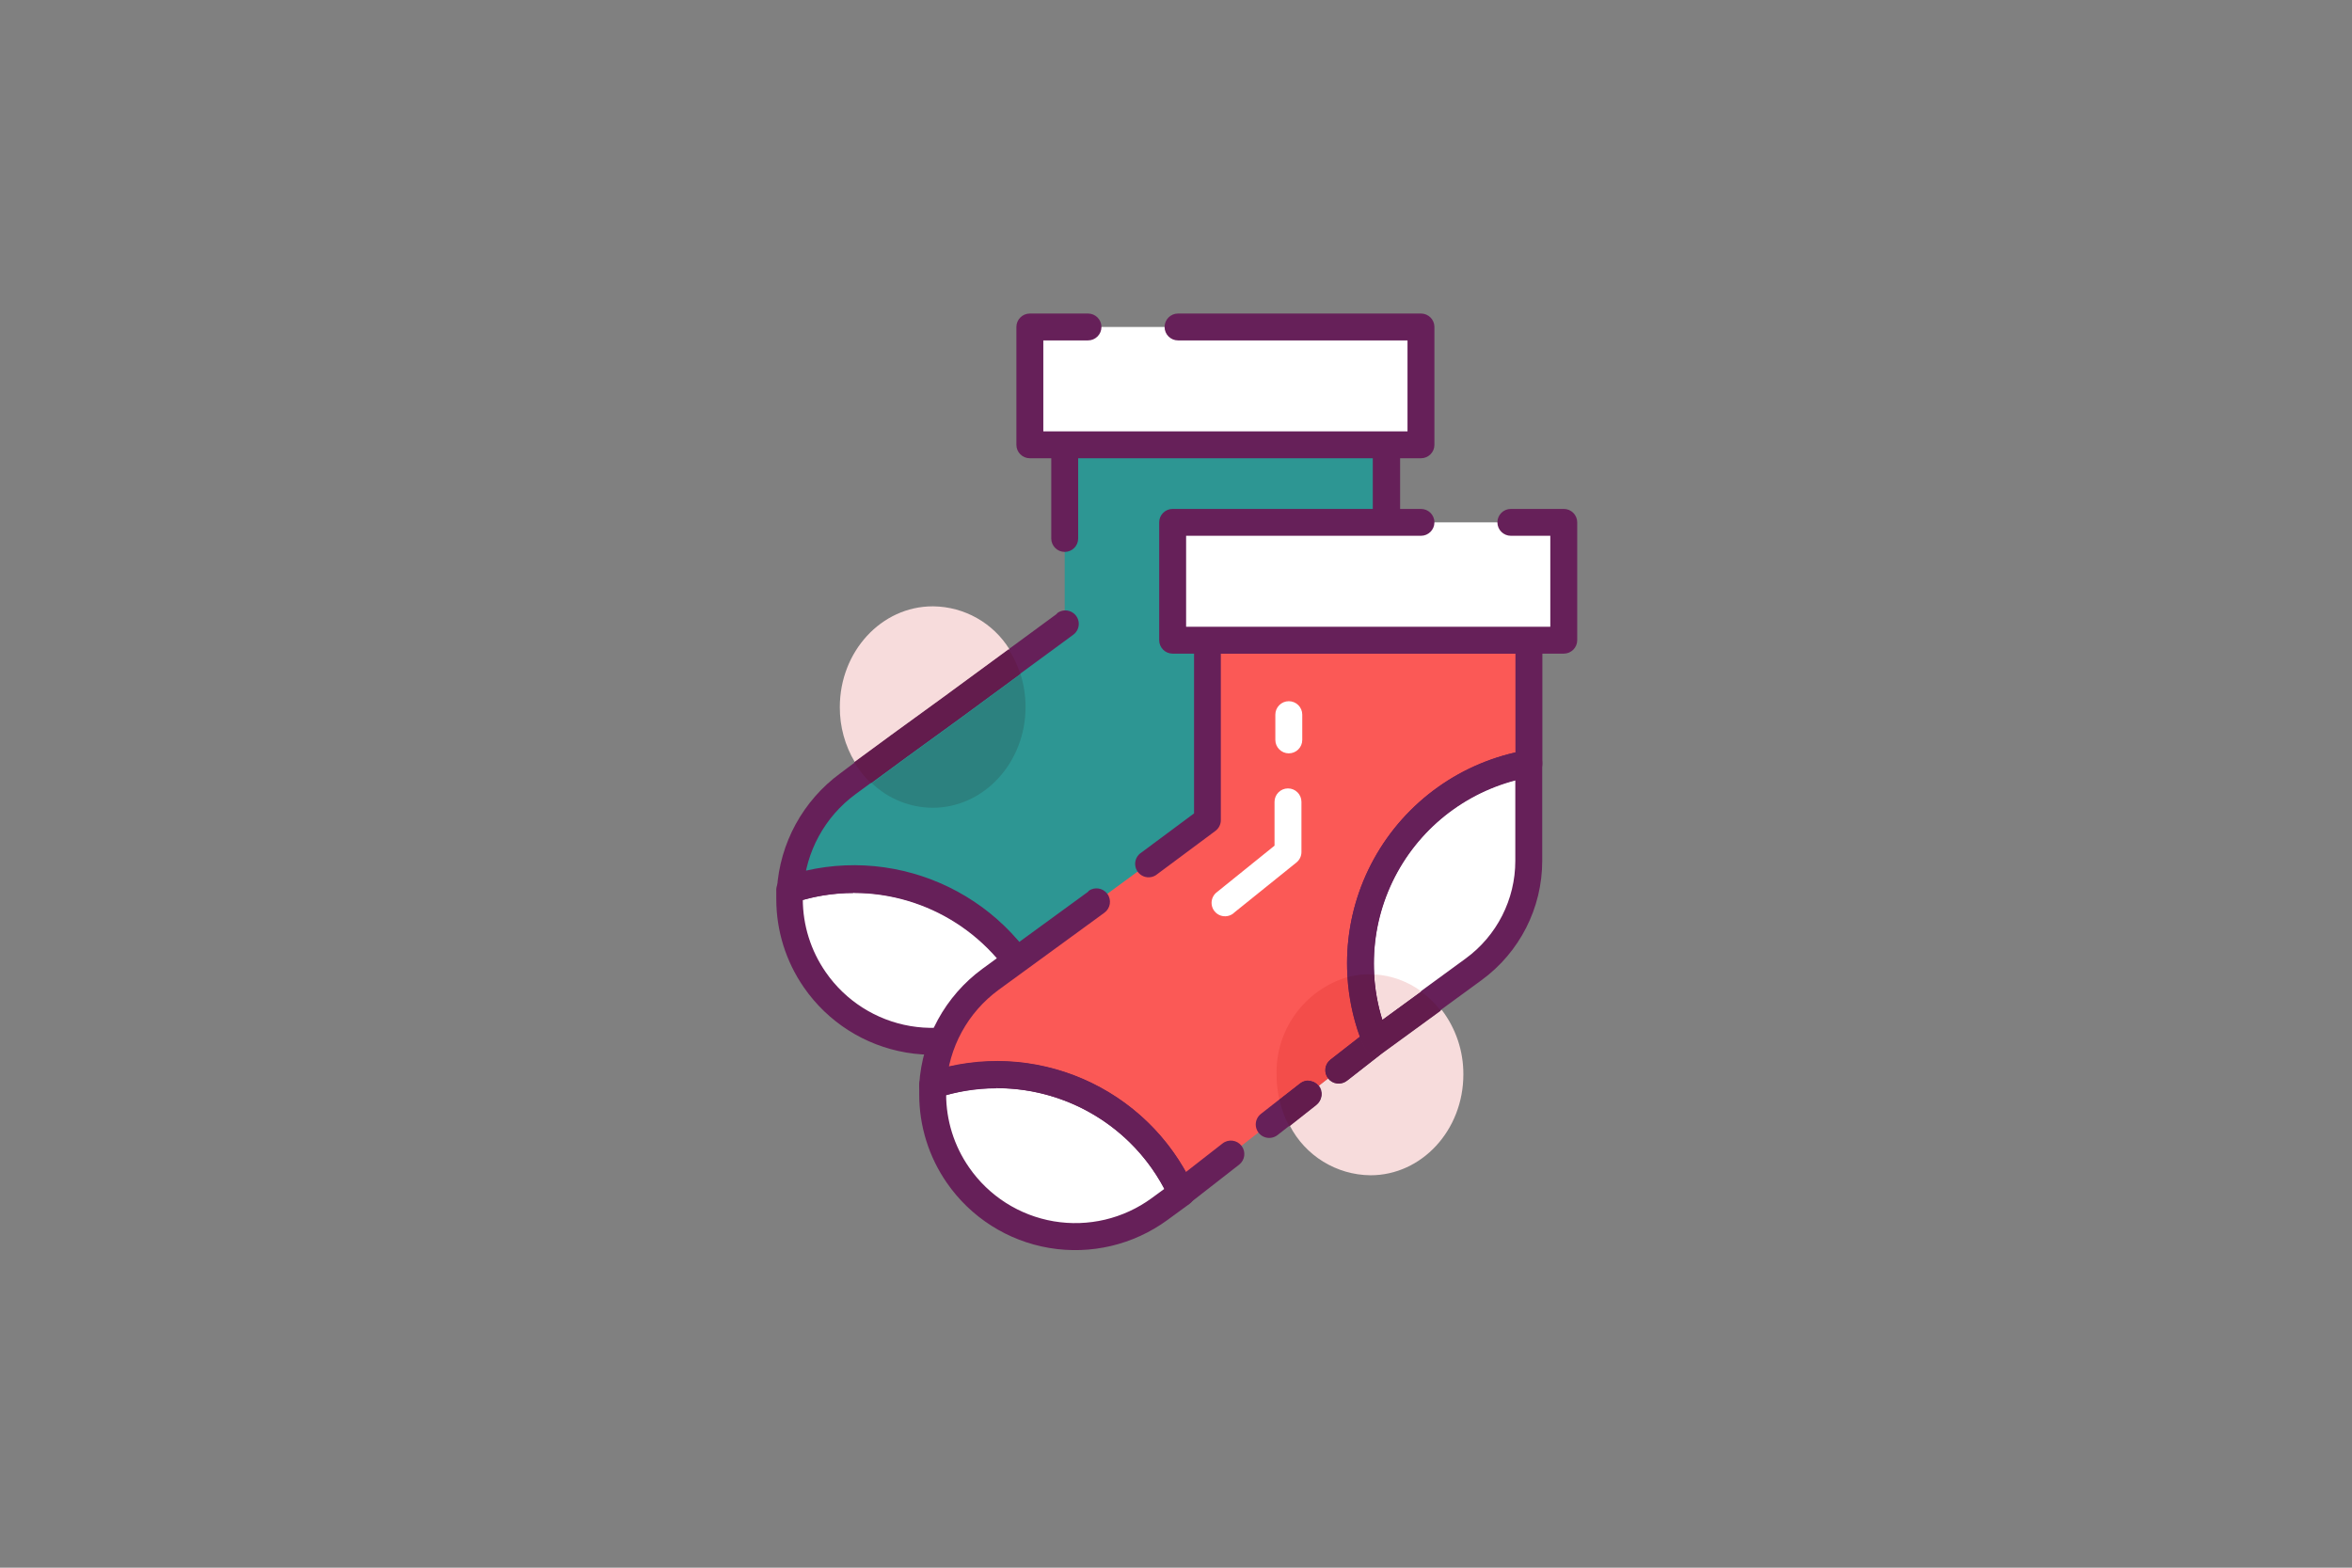<?xml version="1.0" encoding="UTF-8"?>
<svg width="300px" height="200px" viewBox="0 0 300 200" version="1.1" xmlns="http://www.w3.org/2000/svg" xmlns:xlink="http://www.w3.org/1999/xlink">
    <rect x="0" y="0" width="300" height="200" fill="#808080" stroke="none"/>
    <!-- Generator: Sketch 51.3 (57544) - http://www.bohemiancoding.com/sketch -->
    <title>festive-christmas-stockings</title>
    <desc>Created with Sketch.</desc>
    <defs></defs>
    <g id="festive-christmas-stockings" stroke="none" stroke-width="1" fill="none" fill-rule="evenodd">
        <g id="Stockings" transform="translate(99, 40)" fill-rule="nonzero">
            <path d="M77.799,32.503 L77.799,16.749 L36.805,16.749 L36.805,39.72 L9.133,60.034 C4.795,63.218 2.098,68.16 1.768,73.526 C14.288,69.347 27.95,75.26 33.458,87.24 L58.315,67.851 C55.3,60.592 55.752,52.357 59.546,45.471 C63.339,38.585 70.062,33.794 77.817,32.451" id="Shape" fill="#2D9693"></path>
            <path d="M9.888,72.206 C7.117,72.206 4.363,72.652 1.734,73.526 C1.286,80.556 4.952,87.211 11.138,90.597 C17.324,93.983 24.914,93.49 30.608,89.331 L33.423,87.274 C29.199,78.092 20.007,72.207 9.888,72.206 Z" id="Shape" fill="#FFFFFF"></path>
            <path d="M77.799,32.503 C70.045,33.846 63.322,38.636 59.529,45.522 C55.735,52.408 55.282,60.643 58.298,67.903 L77.799,53.657 L77.799,32.503 Z" id="Shape" fill="#FFFFFF"></path>
            <path d="M35.775,38.331 L21.493,48.823 L14.626,53.811 L8.171,58.663 C3.423,62.145 0.467,67.551 0.103,73.423 C0.075,73.987 0.327,74.528 0.776,74.871 C1.225,75.213 1.815,75.313 2.352,75.137 C14.053,71.235 26.818,76.773 31.947,87.977 C32.167,88.451 32.591,88.799 33.099,88.922 C33.607,89.046 34.143,88.931 34.556,88.611 L59.414,69.223 C60.022,68.75 60.24,67.929 59.946,67.217 C57.131,60.438 57.555,52.749 61.098,46.32 C64.641,39.891 70.919,35.419 78.16,34.166 C78.993,34.022 79.597,33.295 79.585,32.451 L79.585,16.697 C79.585,15.75 78.816,14.983 77.868,14.983 L36.805,14.983 C35.857,14.983 35.089,15.75 35.089,16.697 L35.089,28.697 C35.089,29.644 35.857,30.411 36.805,30.411 C37.753,30.411 38.522,29.644 38.522,28.697 L38.522,18.411 L76.1,18.411 L76.1,32.451 L77.817,32.451 L77.525,30.737 C69.262,32.168 62.098,37.27 58.052,44.605 C54.006,51.939 53.515,60.713 56.719,68.451 L58.298,67.8 L57.234,66.446 L32.376,85.834 L33.441,87.189 L35.003,86.469 C29.147,73.678 14.58,67.351 1.219,71.794 L1.751,73.423 L3.468,73.526 C3.766,68.663 6.213,64.185 10.146,61.303 L16.755,56.451 L23.621,51.463 L37.904,40.971 C38.398,40.607 38.659,40.007 38.59,39.398 C38.521,38.789 38.132,38.263 37.569,38.018 C37.006,37.773 36.355,37.847 35.861,38.211" id="Shape" fill="#662059"></path>
            <path d="M9.888,72.206 L9.888,70.491 C6.93,70.491 3.991,70.965 1.185,71.897 C0.52,72.12 0.058,72.724 0.017,73.423 C0.017,73.846 0.017,74.269 0.017,74.691 C0.012,78.722 1.24,82.657 3.536,85.971 C6.588,90.39 11.3,93.388 16.6,94.282 C21.9,95.177 27.336,93.892 31.672,90.72 L34.488,88.663 C35.152,88.182 35.382,87.298 35.037,86.554 C30.523,76.748 20.696,70.471 9.888,70.491 L9.888,73.92 C19.34,73.926 27.923,79.43 31.861,88.011 L33.423,87.291 L32.411,85.903 L29.595,87.96 C26.006,90.582 21.507,91.643 17.122,90.9 C12.737,90.157 8.84,87.675 6.317,84.017 C4.416,81.278 3.397,78.024 3.399,74.691 C3.399,74.337 3.399,73.989 3.399,73.646 L1.682,73.543 L2.215,75.171 C4.672,74.354 7.246,73.937 9.836,73.937 L9.836,72.223 L9.888,72.206 Z" id="Shape" fill="#662059"></path>
            <path d="M77.799,32.503 L77.507,30.789 C69.245,32.22 62.081,37.321 58.035,44.656 C53.989,51.991 53.498,60.764 56.702,68.503 C56.905,68.985 57.318,69.348 57.823,69.488 C58.328,69.629 58.87,69.531 59.294,69.223 L78.795,54.977 C79.239,54.653 79.5,54.137 79.499,53.589 L79.499,32.503 C79.506,31.993 79.286,31.506 78.898,31.175 C78.509,30.843 77.994,30.702 77.49,30.789 L77.782,32.503 L76.066,32.503 L76.066,52.8 L57.182,66.514 L58.195,67.903 L59.774,67.251 C56.96,60.473 57.384,52.783 60.927,46.354 C64.47,39.925 70.747,35.453 77.988,34.2 L77.696,32.486 L77.799,32.503 Z" id="Shape" fill="#662059"></path>
            <rect id="Rectangle-path" fill="#FFFFFF" x="32.359" y="1.714" width="49.886" height="15.034"></rect>
            <path d="M39.775,0 L32.359,0 C31.411,0 30.642,0.768 30.642,1.714 L30.642,16.749 C30.642,17.695 31.411,18.463 32.359,18.463 L82.246,18.463 C83.194,18.463 83.962,17.695 83.962,16.749 L83.962,1.714 C83.962,0.768 83.194,0 82.246,0 L51.26,0 C50.312,0 49.543,0.768 49.543,1.714 C49.543,2.661 50.312,3.429 51.26,3.429 L80.529,3.429 L80.529,15.034 L34.076,15.034 L34.076,3.429 L39.775,3.429 C40.723,3.429 41.492,2.661 41.492,1.714 C41.492,0.768 40.723,0 39.775,0 Z" id="Shape" fill="#662059"></path>
            <path d="M96.013,57.429 L96.013,41.674 L55.019,41.674 L55.019,64.646 L27.346,84.96 C23.011,88.145 20.314,93.087 19.982,98.451 C32.502,94.273 46.164,100.185 51.672,112.166 L76.512,92.777 C73.496,85.518 73.949,77.283 77.743,70.397 C81.536,63.511 88.259,58.72 96.013,57.377" id="Shape" fill="#FB5956"></path>
            <path d="M28.119,97.131 C25.348,97.132 22.594,97.578 19.965,98.451 C19.517,105.482 23.183,112.137 29.369,115.523 C35.555,118.909 43.145,118.416 48.839,114.257 L51.654,112.2 C47.43,103.018 38.238,97.133 28.119,97.131 Z" id="Shape" fill="#FFFFFF"></path>
            <path d="M96.013,57.429 C88.259,58.771 81.536,63.562 77.743,70.448 C73.949,77.334 73.496,85.569 76.512,92.829 L88.975,83.726 C93.396,80.499 96.011,75.36 96.013,69.891 L96.013,57.429" id="Shape" fill="#FFFFFF"></path>
            <path d="M72.804,97.903 L77.559,94.183 C78.167,93.71 78.385,92.889 78.091,92.177 C75.276,85.398 75.7,77.709 79.243,71.28 C82.786,64.851 89.064,60.379 96.305,59.126 C97.138,58.982 97.742,58.255 97.73,57.411 L97.73,41.657 C97.73,40.71 96.961,39.943 96.013,39.943 L55.019,39.943 C54.071,39.943 53.303,40.71 53.303,41.657 L53.303,63.771 L46.59,68.76 C46.045,69.103 45.738,69.723 45.796,70.365 C45.854,71.006 46.267,71.561 46.865,71.801 C47.464,72.041 48.147,71.926 48.633,71.503 L56.032,66 C56.464,65.676 56.719,65.168 56.719,64.629 L56.719,43.371 L94.296,43.371 L94.296,57.411 L96.013,57.411 L95.721,55.697 C87.459,57.128 80.295,62.23 76.249,69.565 C72.202,76.899 71.712,85.673 74.915,93.411 L76.495,92.76 L75.43,91.406 L70.675,95.126 C70.191,95.502 69.944,96.109 70.029,96.716 C70.113,97.323 70.515,97.839 71.084,98.07 C71.653,98.301 72.302,98.211 72.787,97.834" id="Shape" fill="#662059"></path>
            <path d="M63.946,104.811 L68.924,100.92 C69.409,100.543 69.655,99.937 69.571,99.33 C69.486,98.722 69.084,98.206 68.515,97.976 C67.946,97.745 67.297,97.835 66.813,98.211 L61.834,102.103 C61.35,102.48 61.103,103.086 61.188,103.693 C61.272,104.3 61.675,104.817 62.243,105.047 C62.812,105.278 63.461,105.188 63.946,104.811" id="Shape" fill="#662059"></path>
            <path d="M39.809,73.749 L26.317,83.589 C21.568,87.07 18.613,92.477 18.248,98.349 C18.22,98.912 18.472,99.454 18.921,99.796 C19.37,100.139 19.96,100.239 20.497,100.063 C32.199,96.149 44.973,101.68 50.109,112.886 C50.329,113.359 50.753,113.707 51.261,113.831 C51.769,113.954 52.306,113.84 52.719,113.52 L59.053,108.583 C59.802,108.001 59.937,106.922 59.354,106.174 C58.771,105.426 57.691,105.292 56.942,105.874 L50.607,110.811 L51.672,112.166 L53.234,111.446 C47.378,98.656 32.811,92.328 19.45,96.771 L19.982,98.4 L21.699,98.503 C21.997,93.641 24.444,89.162 28.377,86.28 L41.87,76.44 C42.637,75.881 42.807,74.807 42.247,74.04 C41.688,73.273 40.612,73.104 39.844,73.663 L39.809,73.749 Z" id="Shape" fill="#662059"></path>
            <path d="M28.119,97.131 L28.119,95.417 C25.161,95.416 22.222,95.891 19.416,96.823 C18.751,97.046 18.289,97.65 18.248,98.349 C18.248,98.771 18.248,99.194 18.248,99.617 C18.243,103.647 19.471,107.583 21.767,110.897 C24.819,115.316 29.531,118.314 34.831,119.208 C40.131,120.103 45.567,118.818 49.904,115.646 L52.719,113.589 C53.383,113.107 53.613,112.224 53.268,111.48 C48.767,101.684 38.964,95.403 28.171,95.4 L28.171,98.829 C37.623,98.835 46.206,104.339 50.144,112.92 L51.706,112.2 L50.693,110.811 L47.878,112.869 C44.288,115.491 39.789,116.551 35.405,115.809 C31.02,115.066 27.123,112.583 24.6,108.926 C22.698,106.187 21.68,102.933 21.681,99.6 C21.681,99.246 21.681,98.897 21.681,98.554 L19.965,98.451 L20.497,100.08 C22.955,99.263 25.528,98.846 28.119,98.846 L28.119,97.131 Z" id="Shape" fill="#662059"></path>
            <path d="M96.013,57.429 L95.721,55.714 C87.459,57.145 80.295,62.247 76.249,69.582 C72.202,76.917 71.712,85.69 74.915,93.429 C75.119,93.911 75.532,94.274 76.037,94.414 C76.542,94.554 77.084,94.457 77.507,94.149 L89.971,85.046 C94.836,81.496 97.712,75.84 97.713,69.823 L97.713,57.36 C97.72,56.85 97.5,56.363 97.112,56.032 C96.723,55.7 96.207,55.559 95.704,55.646 L95.996,57.36 L94.279,57.36 L94.279,69.823 C94.281,74.749 91.928,79.379 87.945,82.286 L75.482,91.389 L76.495,92.777 L78.074,92.126 C75.259,85.347 75.683,77.658 79.226,71.229 C82.769,64.799 89.047,60.327 96.288,59.074 L95.996,57.36" id="Shape" fill="#662059"></path>
            <rect id="Rectangle-path" fill="#FFFFFF" x="50.573" y="26.64" width="49.886" height="15.034"></rect>
            <path d="M82.246,24.926 L50.573,24.926 C49.625,24.926 48.856,25.693 48.856,26.64 L48.856,41.674 C48.856,42.621 49.625,43.389 50.573,43.389 L100.459,43.389 C101.407,43.389 102.176,42.621 102.176,41.674 L102.176,26.64 C102.176,25.693 101.407,24.926 100.459,24.926 L93.713,24.926 C92.765,24.926 91.996,25.693 91.996,26.64 C91.996,27.587 92.765,28.354 93.713,28.354 L98.743,28.354 L98.743,39.96 L52.29,39.96 L52.29,28.354 L82.246,28.354 C83.194,28.354 83.962,27.587 83.962,26.64 C83.962,25.693 83.194,24.926 82.246,24.926 Z" id="Shape" fill="#662059"></path>
            <path d="M19.965,37.354 C13.424,37.354 8.12,43.114 8.12,50.211 C8.108,52.685 8.773,55.115 10.043,57.24 L14.712,53.811 L21.578,48.823 L29.75,42.823 C27.664,39.466 24.007,37.404 20.051,37.354" id="Shape" fill="#F7DCDC"></path>
            <path d="M31.157,46.029 L23.621,51.583 L16.755,56.571 L12.206,59.914 C14.293,61.915 17.071,63.038 19.965,63.051 C26.505,63.051 31.81,57.291 31.81,50.194 C31.812,48.763 31.592,47.341 31.157,45.977" id="Shape" fill="#2C817F"></path>
            <path d="M29.664,42.823 L21.493,48.823 L14.626,53.811 L9.957,57.24 C10.547,58.224 11.269,59.124 12.102,59.914 L16.652,56.571 L23.518,51.583 L31.14,45.977 C30.784,44.865 30.282,43.804 29.647,42.823" id="Shape" fill="#631C4D"></path>
            <path d="M76.289,84.309 C76.398,86.276 76.75,88.222 77.336,90.103 L82.297,86.486 C80.549,85.191 78.461,84.435 76.289,84.309" id="Shape" fill="#F7DCDC"></path>
            <path d="M84.786,88.886 L77.542,94.166 L72.804,97.869 C72.059,98.448 70.985,98.318 70.4,97.577 L69.233,98.486 C69.814,99.23 69.683,100.302 68.941,100.886 L65.508,103.594 C67.496,107.454 71.462,109.896 75.808,109.937 C82.349,109.937 87.653,104.177 87.653,97.08 C87.671,94.11 86.705,91.217 84.906,88.851" id="Shape" fill="#F7DCDC"></path>
            <path d="M72.873,84.651 C67.383,86.297 63.677,91.41 63.826,97.131 C63.826,98.187 63.947,99.24 64.186,100.269 L66.83,98.211 C67.575,97.632 68.649,97.762 69.233,98.503 L70.4,97.594 C69.82,96.85 69.951,95.778 70.692,95.194 L74.452,92.263 C73.566,89.813 73.034,87.251 72.873,84.651" id="Shape" fill="#F34D4A"></path>
            <path d="M72.873,84.651 C73.034,87.251 73.566,89.813 74.452,92.263 L70.692,95.194 C69.951,95.778 69.82,96.85 70.4,97.594 C70.985,98.335 72.059,98.465 72.804,97.886 L77.542,94.183 C77.118,94.491 76.577,94.589 76.071,94.448 C75.566,94.308 75.153,93.945 74.95,93.463 C73.776,90.649 73.079,87.66 72.89,84.617" id="Shape" fill="#631C4D"></path>
            <path d="M67.877,97.851 C67.498,97.853 67.129,97.979 66.83,98.211 L64.186,100.269 C64.451,101.464 64.878,102.618 65.457,103.697 L68.89,100.989 C69.632,100.405 69.762,99.333 69.182,98.589 C68.854,98.175 68.354,97.934 67.826,97.937" id="Shape" fill="#631C4D"></path>
            <path d="M75.671,84.291 C74.726,84.291 73.786,84.412 72.873,84.651 C73.062,87.694 73.758,90.683 74.933,93.497 C75.136,93.979 75.549,94.343 76.054,94.483 C76.559,94.623 77.101,94.525 77.525,94.217 L84.769,88.937 C84.059,88.012 83.221,87.192 82.28,86.503 L77.319,90.12 C76.733,88.239 76.381,86.293 76.272,84.326 L75.653,84.326" id="Shape" fill="#631C4D"></path>
            <path d="M58.384,76.457 L66.366,70.029 C66.77,69.702 67.003,69.21 67.001,68.691 L67.001,62.297 C67.001,61.35 66.233,60.583 65.285,60.583 C64.337,60.583 63.568,61.35 63.568,62.297 L63.568,67.886 L56.238,73.8 C55.727,74.174 55.464,74.799 55.554,75.426 C55.644,76.052 56.072,76.578 56.668,76.794 C57.263,77.01 57.93,76.88 58.401,76.457 L58.384,76.457 Z" id="Shape" fill="#FFFFFF"></path>
            <path d="M67.105,54.36 L67.105,51.171 C67.105,50.225 66.336,49.457 65.388,49.457 C64.44,49.457 63.671,50.225 63.671,51.171 L63.671,54.394 C63.671,55.341 64.44,56.109 65.388,56.109 C66.336,56.109 67.105,55.341 67.105,54.394" id="Shape" fill="#FFFFFF"></path>
        </g>
    </g>
</svg>